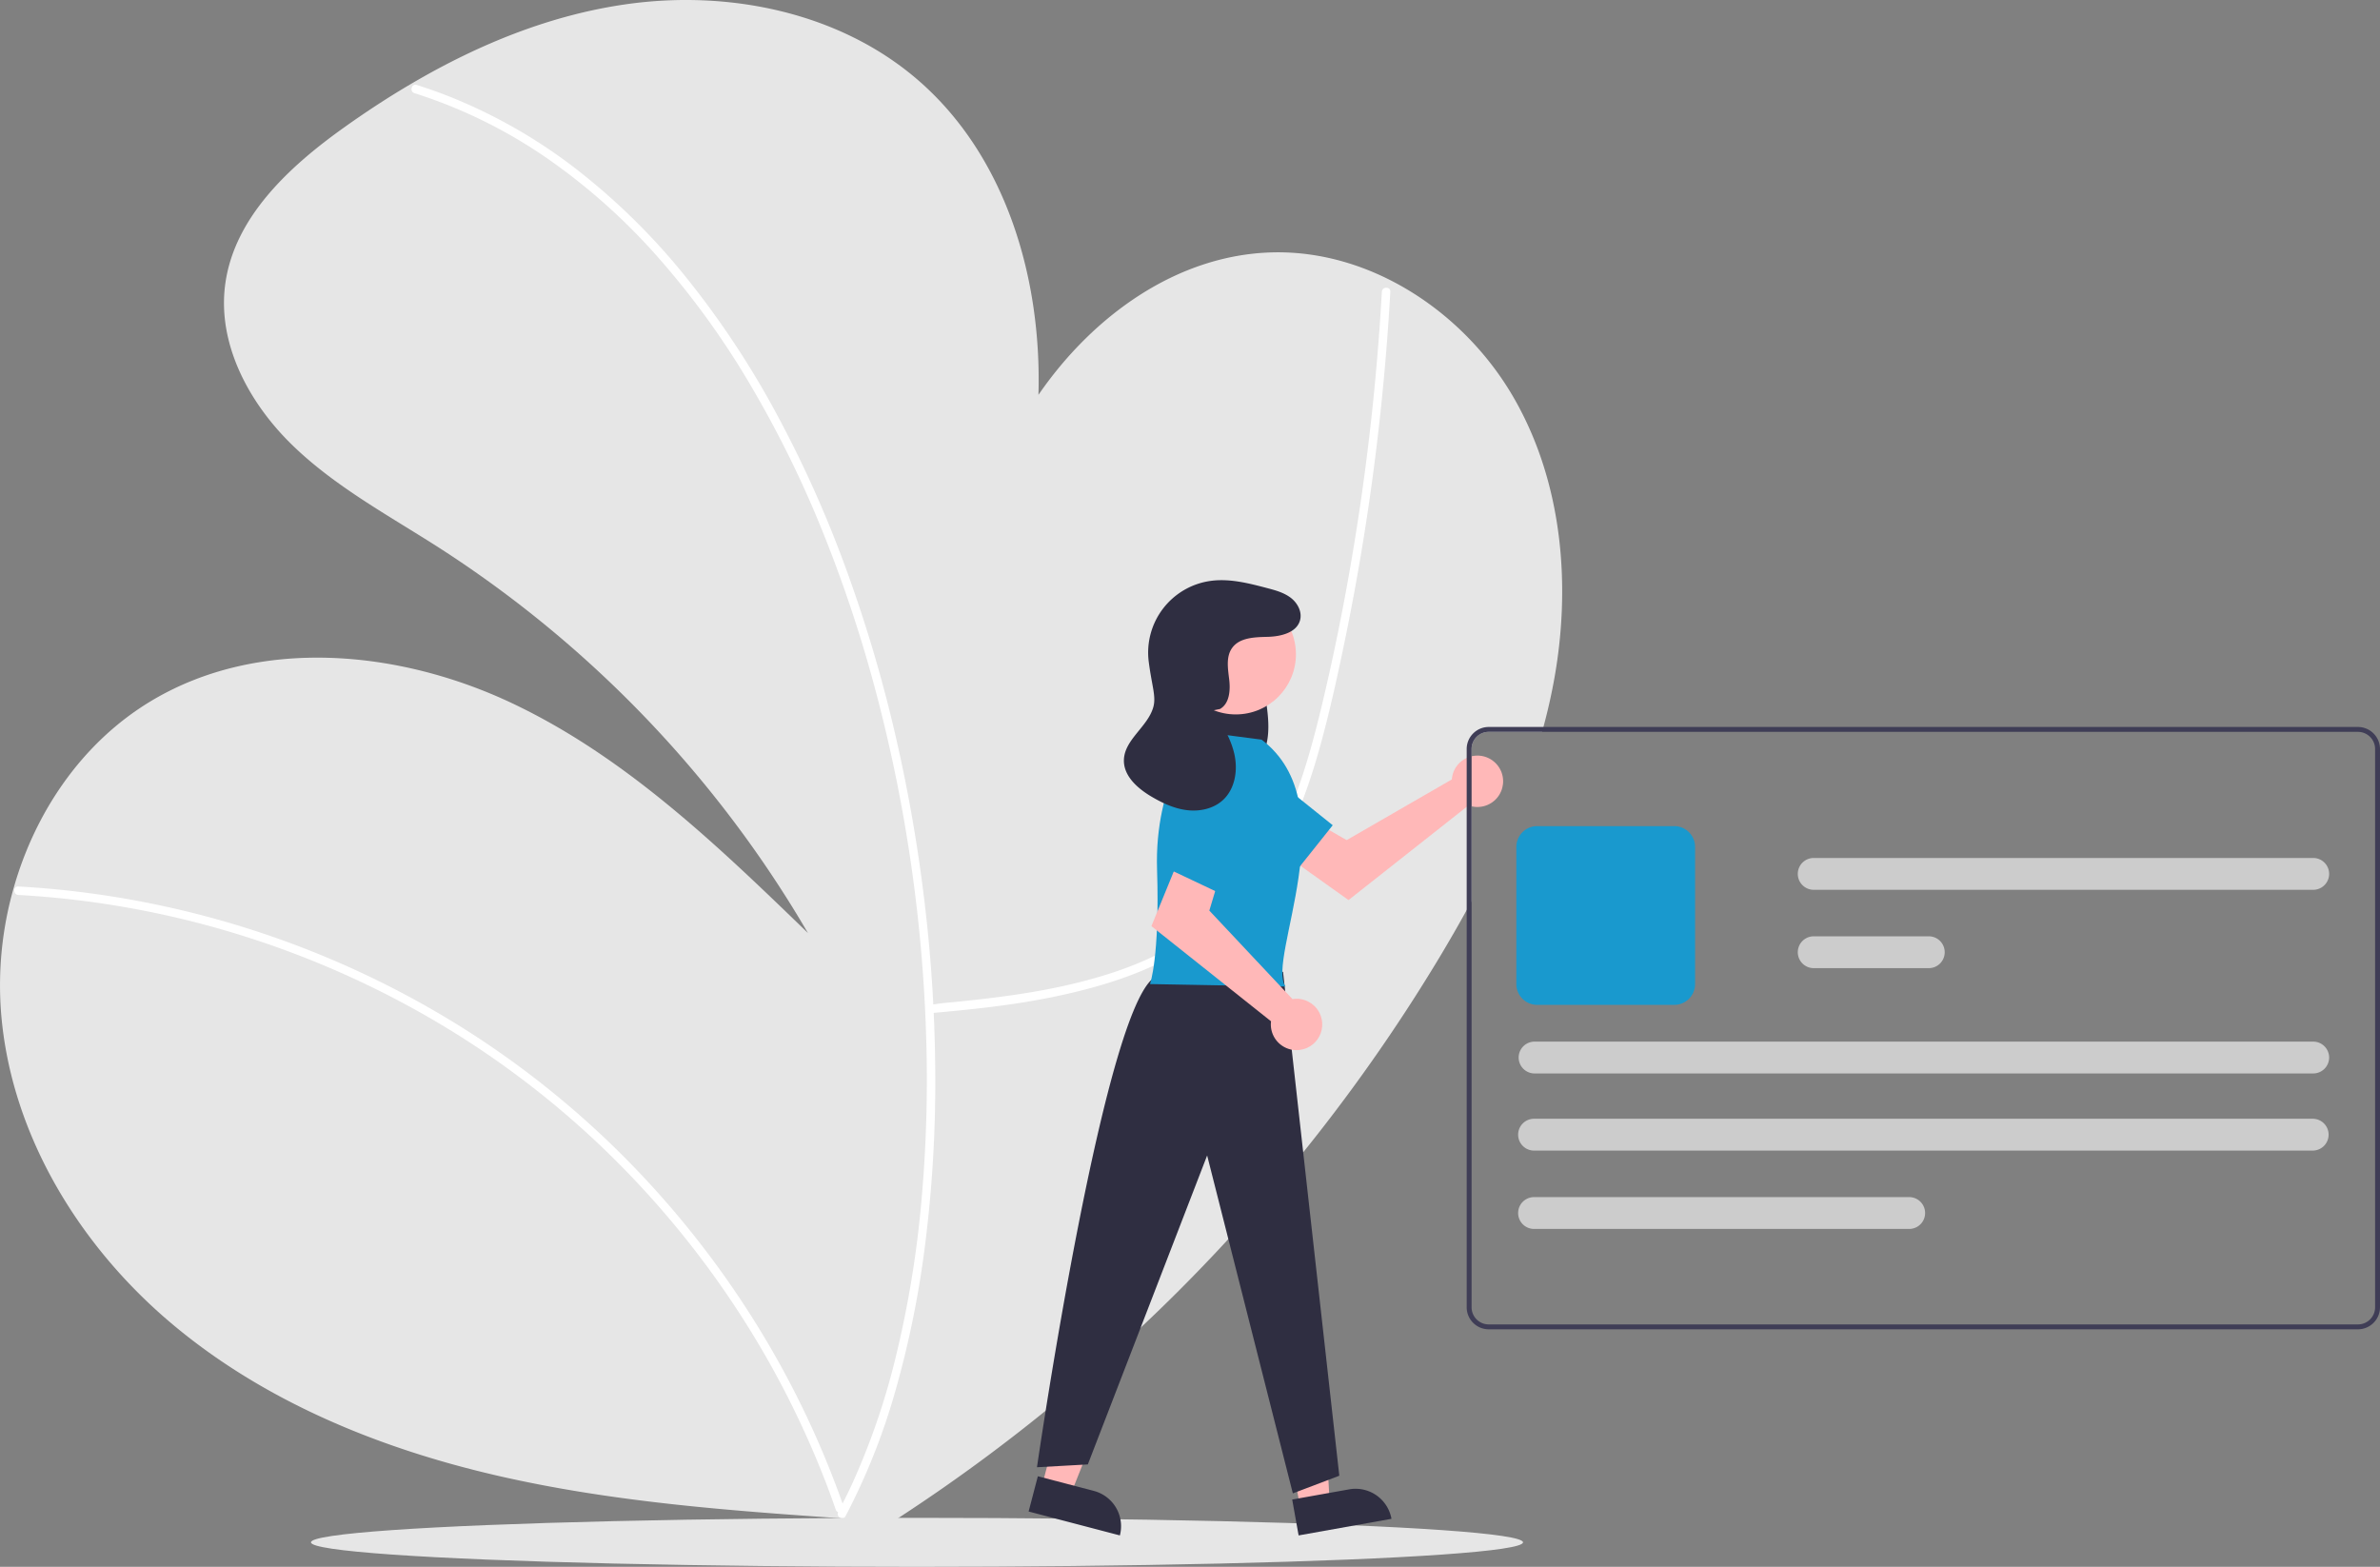 <svg xmlns="http://www.w3.org/2000/svg" width="972.004" height="639.896" xmlns:v="https://vecta.io/nano"><rect width="100%" height="100%" fill="#808080" stroke="none"/><path d="M634.374 279.406q-1.68 8.835-4.03 17.49l-.55 2h-21.79a7.01 7.01 0 0 0-7 7v62.12l-2 3.67c-3.46 6.3-7.06 12.53-10.74 18.68-60.007 99.956-143.7 183.601-243.69 243.55l5.92-13.36-6.52-.45c-47.25-3.23-94.66-6.81-140.8-17.43-48.27-11.11-95.49-30.38-133.32-62.33-37.84-31.96-65.58-77.6-69.43-126.98-1.284-16.971.433-34.035 5.07-50.41 8.87-31.52 28.25-59.88 56.21-76.66 43.92-26.35 101.21-20.98 147.51.94 46.29 21.91 83.97 58.18 120.76 93.82a466.42 466.42 0 0 0-150.91-157.52c-20.56-13.16-42.38-24.88-59.86-41.93-17.47-17.04-30.36-40.93-27.27-65.14 3.51-27.46 26-48.3 48.53-64.37 9-6.42 18.29-12.51 27.87-18.11 27.03-15.84 56.27-27.79 87.15-32.22 41.83-6.01 87.01 3.11 119.08 30.63 36.13 31.01 50.95 81.02 49.54 128.86 22.26-32.36 56.59-57.13 95.36-58.18 40.25-1.08 78.51 24.35 98.67 59.21 20.15 34.85 23.77 77.57 16.24 117.12z" fill="#e6e6e6"/><g fill="#fff"><path d="M379.716 413.801c23.575-2.076 45.352-4.502 68.196-10.966 22.143-6.266 43.451-16.755 59.215-33.882 16.955-18.422 26.107-42.345 32.564-66.161 3.6-13.278 6.559-26.742 9.35-40.21q4.543-21.92 8.073-44.033 7.027-44.018 10.033-88.554.363-5.406.666-10.816c.125-2.225-3.335-2.218-3.46 0q-2.47 43.9-8.885 87.457c-4.221 28.53-9.621 56.937-16.472 84.955-5.804 23.736-13.32 47.843-28.206 67.603-13.96 18.529-34.122 30.638-55.892 37.877-22.153 7.367-45.51 10.308-68.659 12.495-2.84.268-3.681.524-6.522.774-2.201.194-2.221 3.656 0 3.46zM7.491 365.508a375.04 375.04 0 0 1 87.701 15.454 379.01 379.01 0 0 1 81.676 35.552c24.865 14.525 47.948 31.905 68.78 51.786a378.86 378.86 0 0 1 53.727 64.062 375.1 375.1 0 0 1 38.446 74.533q1.827 4.811 3.52 9.67c.729 2.089 4.073 1.19 3.336-.92a378.55 378.55 0 0 0-36.729-76.387 383.57 383.57 0 0 0-52.7-66.391 373.96 373.96 0 0 0-67.28-53.692 381.92 381.92 0 0 0-169.574-56.376q-5.446-.456-10.903-.751c-2.225-.122-2.218 3.339 0 3.46z"/><path d="M169.269 38.042a203.8 203.8 0 0 1 53.501 26.144c16.817 11.612 32.154 25.233 45.672 40.56a336.25 336.25 0 0 1 37.82 52.121 444.66 444.66 0 0 1 30.07 61.135c8.696 21.68 16.01 43.89 21.898 66.495 5.985 22.873 10.66 46.069 14.003 69.475a620.23 620.23 0 0 1 6.027 69.869 553.49 553.49 0 0 1-1.979 67.025c-1.842 20.787-5.205 41.411-10.063 61.706a291.56 291.56 0 0 1-18.155 53.357q-2.697 5.841-5.722 11.521c-1.047 1.965 1.939 3.715 2.988 1.746 8.576-16.388 15.424-33.624 20.434-51.429 5.62-19.821 9.695-40.048 12.186-60.499 2.761-22.188 4.106-44.53 4.026-66.889-.05-23.49-1.448-46.958-4.188-70.288-2.741-23.621-6.811-47.069-12.19-70.232-5.366-23.201-12.173-46.045-20.381-68.399a475.91 475.91 0 0 0-28.342-62.945c-10.437-19.341-22.6-37.699-36.341-54.851-13.05-16.331-27.948-31.095-44.396-43.996-15.861-12.403-33.388-22.513-52.065-30.033q-6.846-2.725-13.882-4.929c-2.129-.67-3.04 2.669-.92 3.336z"/></g><ellipse cx="374.504" cy="629.896" rx="247.5" ry="10" fill="#e6e6e6"/><path d="M593.173 316.685c-.123.54-.203 1.088-.239 1.64l-42.957 24.782-10.441-6.011-11.131 14.572 22.337 15.921 49.008-38.663c4.093 1.514 8.695.339 11.56-2.953s3.394-8.013 1.329-11.857-6.293-6.01-10.62-5.439-7.848 3.759-8.845 8.008z" fill="#ffb8b8"/><path d="M495.34 331.889l33.824 24.107 15.128-18.967-32.88-26.383c-2.859-2.294-6.537-3.309-10.167-2.806s-6.894 2.48-9.021 5.465h0c-4.271 5.992-2.875 14.313 3.117 18.584z" fill="#1999ce"/><path fill="#ffb8b8" d="M425.519 606.957l11.86 3.107 17.63-44.264-17.503-4.587-11.987 45.744z"/><path d="M457.365 627.07l-37.272-9.766h0l3.773-14.401h0l22.872 5.993a14.89 14.89 0 0 1 10.627 18.174h0 0z" fill="#2f2e41"/><path fill="#ffb8b8" d="M530.942 615.401l12.069-2.156-2.572-47.577-17.812 3.182 8.315 46.551z"/><path d="M568.288 620.294l-37.93 6.775h0l-2.618-14.655h0l23.275-4.158a14.89 14.89 0 0 1 11.129 2.441c3.239 2.257 5.449 5.709 6.143 9.596h0 0zm-61.111-354.786c2.974.724 5.393 3.754 6.846 7.265a50.66 50.66 0 0 1 2.704 11.414c1.142 7.257 2.238 15.113-.123 21.834-2.768 7.877-10.142 12.003-16.539 10.064s-11.484-9.217-13.223-17.594a42.61 42.61 0 0 1 2.924-25.084c1.817-4.137 4.322-7.954 7.65-9.82a7.55 7.55 0 0 1 10.068 2.098m16.52 131.211l22.977 205.794-18.977 7.206-35-138-48.728 126.178-20.772 1.154s28.5-196.332 49.622-200.794z" fill="#2f2e41"/><circle cx="504.705" cy="267.211" r="24.561" fill="#ffb8b8"/><path d="M515.246 302.076l-26.542-3.462s-17.31 20.772-16.156 56.545-2.885 46.737-2.885 46.737l55.34 1c-8-11 25.461-74.177-9.758-100.82z" fill="#1999ce"/><path d="M529.504 407.896c-.553.004-1.106.052-1.651.142l-33.955-36.146 3.462-11.54-16.733-7.501-10.386 25.388 48.852 38.859c-.538 4.331 1.66 8.542 5.52 10.577s8.577 1.47 11.846-1.42 4.41-7.502 2.864-11.582-5.456-6.779-9.819-6.778z" fill="#ffb8b8"/><path d="M492.315 316.139l-15.727 38.443 21.926 10.386 18.158-38.045c1.579-3.308 1.725-7.12.404-10.54s-3.992-6.144-7.384-7.531h0c-3.271-1.338-6.939-1.322-10.198.045s-5.841 3.972-7.179 7.243z" fill="#1999ce"/><path d="M498.28 289.54c3.848-2.22 4.259-7.576 3.736-11.988s-1.397-9.331 1.197-12.938c3.095-4.306 9.314-4.391 14.615-4.532s11.756-1.693 13.129-6.814c.908-3.384-1.034-7.016-3.82-9.14s-6.272-3.063-9.66-3.956c-7.579-1.997-15.406-4.01-23.166-2.913a29.54 29.54 0 0 0-25.163 32.98c1.256 9.851 3.078 14.153 1.882 18.496-2.227 8.09-11.831 13.288-12.022 21.677-.15 6.562 5.647 11.624 11.302 14.956 4.486 2.643 9.327 4.885 14.496 5.504s10.735-.566 14.586-4.07c4.967-4.519 6.195-12.069 4.771-18.631s-5.077-12.39-8.691-18.049" fill="#2f2e41"/><path d="M963.004 296.896h-355c-4.967.007-8.993 4.033-9 9v228c.007 4.967 4.033 8.993 9 9h355c4.967-.007 8.993-4.033 9-9v-228c-.007-4.967-4.033-8.993-9-9zm7 237a7.01 7.01 0 0 1-7 7h-355a7.01 7.01 0 0 1-7-7v-228a7.01 7.01 0 0 1 7-7h355a7.01 7.01 0 0 1 7 7z" fill="#3f3d56"/><path d="M683.779 410.391h-56a8.51 8.51 0 0 1-8.5-8.5v-56a8.51 8.51 0 0 1 8.5-8.5h56a8.51 8.51 0 0 1 8.5 8.5v56a8.51 8.51 0 0 1-8.5 8.5z" fill="#1999ce"/><path d="M944.515 469.901h-318a6.5 6.5 0 1 1 0-13h318a6.5 6.5 0 1 1 0 13zm.214-31.5h-318a6.5 6.5 0 1 1 0-13h318a6.5 6.5 0 1 1 0 13zm-157-43.01h-47a6.5 6.5 0 1 1 0-13h47a6.5 6.5 0 1 1 0 13zm157-31.99h-204a6.5 6.5 0 1 1 0-13h204a6.5 6.5 0 1 1 0 13zm-165 138.5H626.515a6.5 6.5 0 1 1 0-13h153.213a6.5 6.5 0 1 1 0 13z" fill="#ccc"/></svg>